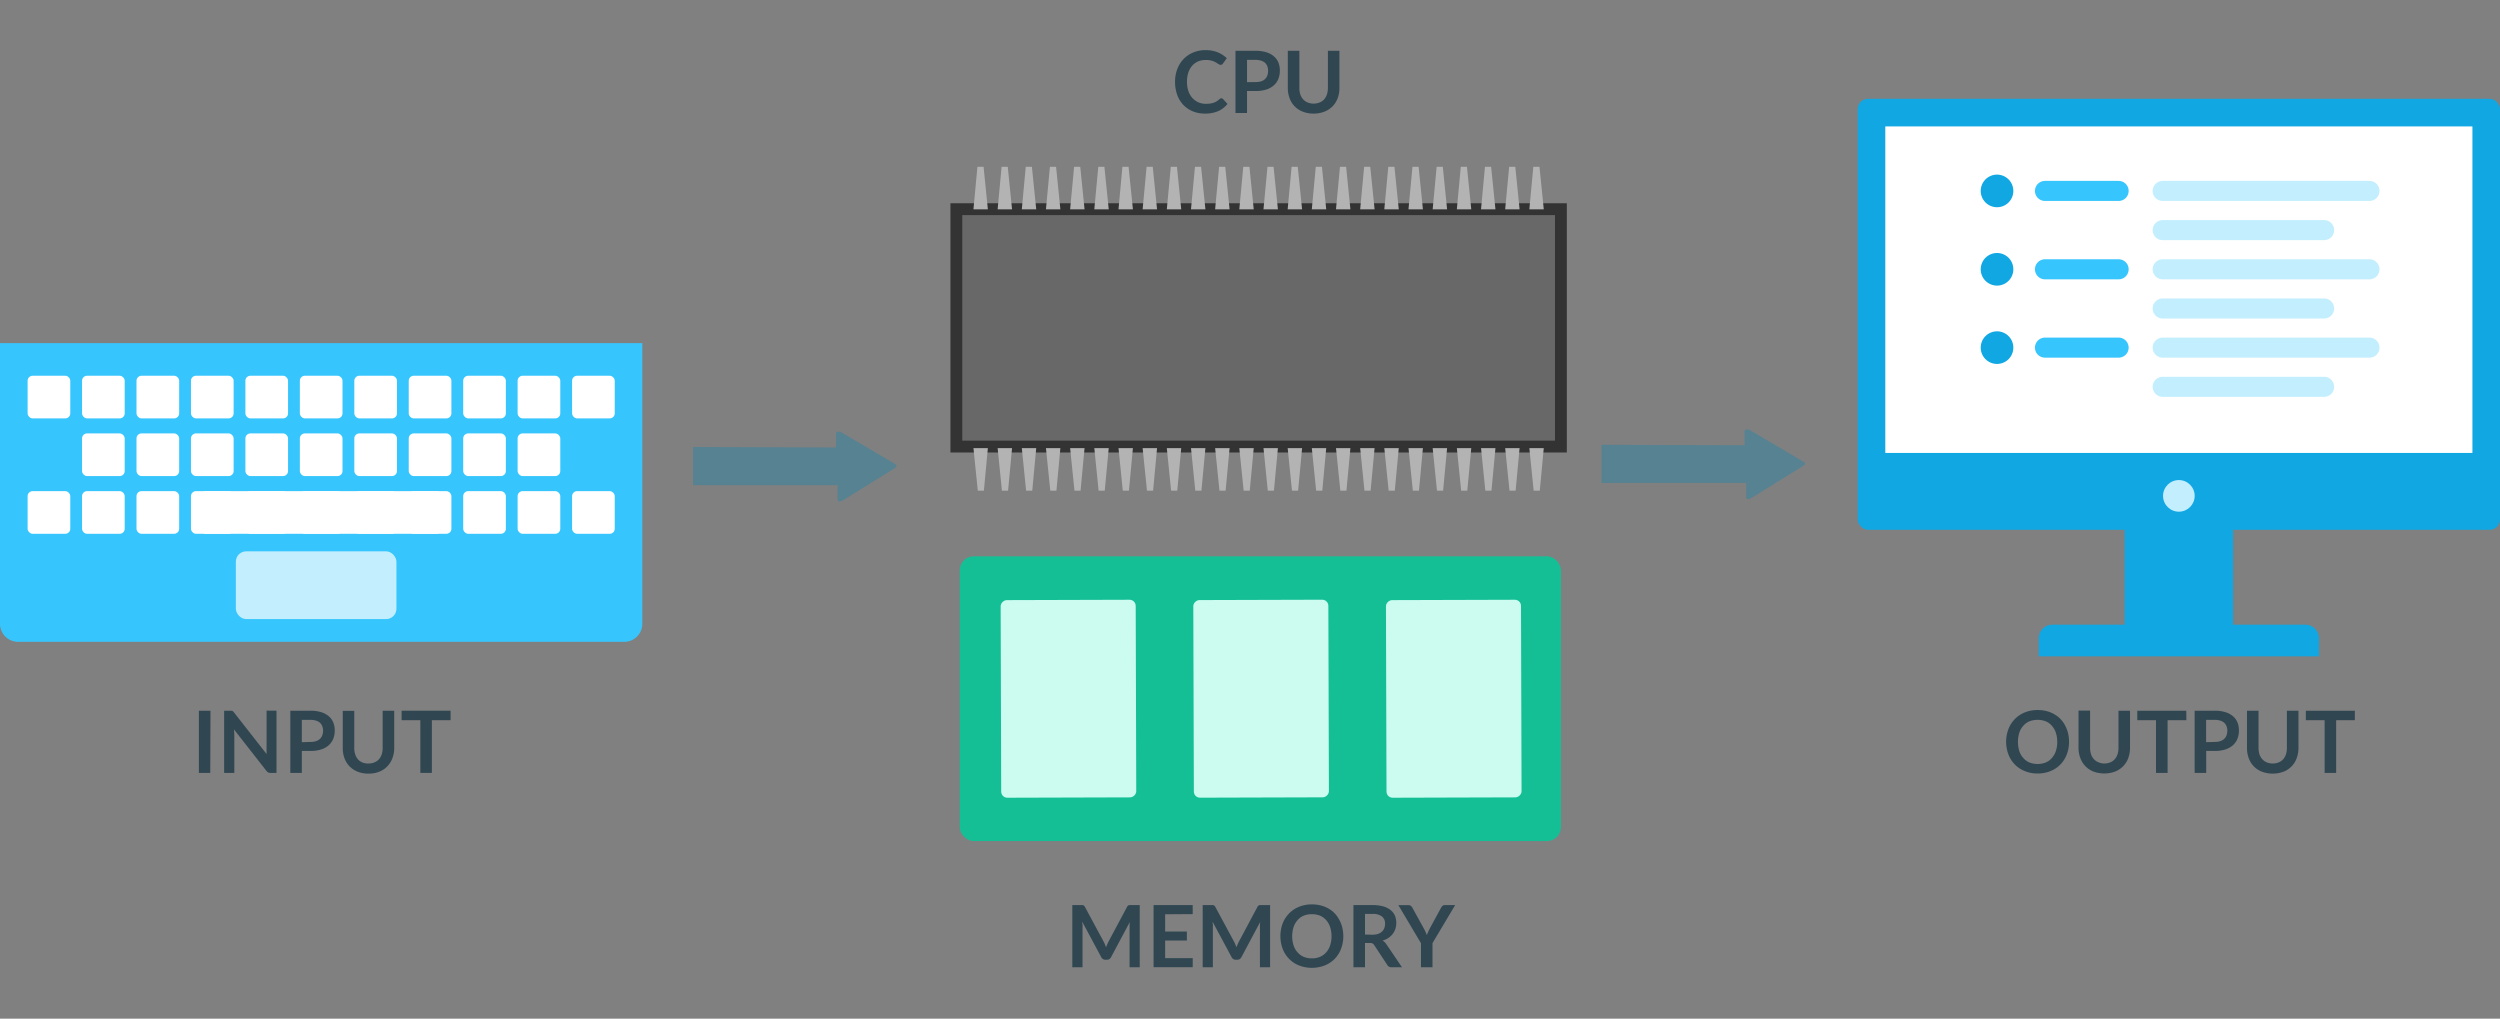 <svg id="Layer_1" data-name="Layer 1" xmlns="http://www.w3.org/2000/svg" width="553.11" height="225.37" viewBox="0 0 553.11 225.37"><rect x="0" y="0" width="553.11" height="225.37" fill="#808080" stroke="none"/><defs><style>.cls-1{fill:#37c5fd;}.cls-2{fill:#fff;}.cls-3{fill:#c3eefe;}.cls-4{fill:#10a7e3;}.cls-5,.cls-6{fill:#00e5ae;}.cls-5{stroke:#37c5fd;}.cls-5,.cls-6,.cls-7{stroke-linecap:round;}.cls-12,.cls-5,.cls-6,.cls-7{stroke-miterlimit:10;}.cls-5,.cls-7{stroke-width:4.44px;}.cls-6{stroke:#10a7e3;stroke-width:7.22px;}.cls-7{fill:#93dbf7;stroke:#c3eefe;}.cls-8{fill:#14bf96;}.cls-9{fill:#ccfbf0;}.cls-10{fill:#568292;}.cls-11{fill:#304752;}.cls-12{fill:#686868;stroke:#333;stroke-width:2.62px;}.cls-13{fill:#b3b3b3;}</style></defs><title>computer flow</title><path class="cls-1" d="M0,75.91H142.11a0,0,0,0,1,0,0V138a4,4,0,0,1-4,4H4a4,4,0,0,1-4-4V75.91a0,0,0,0,1,0,0Z"/><rect class="cls-2" x="6.11" y="83.13" width="9.44" height="9.44" rx="1.11"/><rect class="cls-2" x="18.15" y="83.13" width="9.44" height="9.44" rx="1.11"/><rect class="cls-2" x="30.2" y="83.13" width="9.44" height="9.44" rx="1.11"/><rect class="cls-2" x="42.25" y="83.13" width="9.44" height="9.44" rx="1.11"/><rect class="cls-2" x="54.29" y="83.13" width="9.44" height="9.44" rx="1.11"/><rect class="cls-2" x="66.34" y="83.13" width="9.44" height="9.44" rx="1.11"/><rect class="cls-2" x="78.39" y="83.13" width="9.44" height="9.44" rx="1.11"/><rect class="cls-2" x="90.43" y="83.13" width="9.44" height="9.44" rx="1.11"/><rect class="cls-2" x="102.48" y="83.13" width="9.44" height="9.44" rx="1.11"/><rect class="cls-2" x="114.52" y="83.13" width="9.44" height="9.44" rx="1.11"/><rect class="cls-2" x="126.57" y="83.13" width="9.44" height="9.44" rx="1.11"/><rect class="cls-2" x="18.15" y="95.89" width="9.44" height="9.44" rx="1.11"/><rect class="cls-2" x="30.2" y="95.89" width="9.44" height="9.44" rx="1.11"/><rect class="cls-2" x="42.25" y="95.89" width="9.44" height="9.44" rx="1.11"/><rect class="cls-2" x="54.29" y="95.89" width="9.44" height="9.44" rx="1.11"/><rect class="cls-2" x="66.34" y="95.89" width="9.44" height="9.44" rx="1.11"/><rect class="cls-2" x="78.39" y="95.89" width="9.44" height="9.44" rx="1.11"/><rect class="cls-2" x="90.43" y="95.89" width="9.44" height="9.44" rx="1.11"/><rect class="cls-2" x="102.48" y="95.89" width="9.44" height="9.44" rx="1.11"/><rect class="cls-2" x="114.52" y="95.89" width="9.44" height="9.44" rx="1.11"/><rect class="cls-2" x="6.11" y="108.66" width="9.44" height="9.44" rx="1.11"/><rect class="cls-2" x="18.15" y="108.66" width="9.44" height="9.44" rx="1.11"/><rect class="cls-2" x="30.2" y="108.66" width="9.44" height="9.44" rx="1.11"/><rect class="cls-2" x="42.25" y="108.66" width="9.44" height="9.44" rx="1.11"/><rect class="cls-2" x="54.29" y="108.66" width="9.44" height="9.44" rx="1.11"/><rect class="cls-2" x="66.34" y="108.66" width="9.44" height="9.44" rx="1.11"/><rect class="cls-2" x="78.39" y="108.66" width="9.44" height="9.44" rx="1.11"/><rect class="cls-2" x="90.43" y="108.66" width="9.44" height="9.44" rx="1.11"/><rect class="cls-2" x="102.48" y="108.66" width="9.44" height="9.44" rx="1.11"/><rect class="cls-2" x="114.52" y="108.66" width="9.44" height="9.44" rx="1.11"/><rect class="cls-2" x="126.57" y="108.66" width="9.44" height="9.44" rx="1.11"/><rect class="cls-2" x="44.41" y="108.66" width="53.29" height="9.44" rx="1.11"/><rect class="cls-3" x="52.18" y="121.98" width="35.53" height="14.99" rx="2.29"/><rect class="cls-4" x="411" y="21.86" width="142.11" height="95.35" rx="2.28"/><rect class="cls-2" x="417.11" y="27.97" width="129.9" height="72.24"/><line class="cls-5" x1="452.44" y1="42.24" x2="468.73" y2="42.24"/><line class="cls-6" x1="441.83" y1="42.24" x2="441.83" y2="42.24"/><line class="cls-5" x1="452.44" y1="59.58" x2="468.73" y2="59.58"/><line class="cls-6" x1="441.83" y1="59.58" x2="441.83" y2="59.58"/><line class="cls-5" x1="452.44" y1="76.91" x2="468.73" y2="76.91"/><line class="cls-6" x1="441.83" y1="76.91" x2="441.83" y2="76.91"/><line class="cls-7" x1="478.48" y1="42.24" x2="524.23" y2="42.24"/><line class="cls-7" x1="478.48" y1="50.91" x2="514.2" y2="50.91"/><line class="cls-7" x1="478.48" y1="68.25" x2="514.2" y2="68.25"/><line class="cls-7" x1="478.48" y1="85.58" x2="514.2" y2="85.58"/><line class="cls-7" x1="478.48" y1="59.58" x2="524.23" y2="59.58"/><line class="cls-7" x1="478.48" y1="76.91" x2="524.23" y2="76.91"/><rect class="cls-4" x="470.06" y="114.21" width="24" height="25"/><path class="cls-4" d="M513.06,145.21v-4a3,3,0,0,0-3-3h-56a3,3,0,0,0-3,3v4Z"/><circle class="cls-3" cx="482.06" cy="109.71" r="3.5"/><rect class="cls-8" x="212.34" y="123.08" width="133" height="63" rx="3.06"/><rect class="cls-9" x="214.51" y="139.64" width="43.72" height="29.88" rx="1.35" transform="translate(82.51 391.42) rotate(-90.17)"/><rect class="cls-9" x="257.14" y="139.64" width="43.72" height="29.88" rx="1.35" transform="translate(125.26 434.04) rotate(-90.17)"/><rect class="cls-9" x="299.76" y="139.64" width="43.72" height="29.88" rx="1.35" transform="translate(168.01 476.67) rotate(-90.17)"/><g id="c110_arrows" data-name="c110 arrows"><path class="cls-10" d="M198,102.64c-1.11-.67-11.62-6.85-11.62-6.85s-1.41-.85-1.41.28V99l-31.64-.1v8.43h32v3.19c0,.93,1.34.07,1.34.07l11.27-7S198.8,103.13,198,102.64Z"/></g><g id="c110_arrows-2" data-name="c110 arrows"><path class="cls-10" d="M399,102.14c-1.11-.67-11.62-6.85-11.62-6.85s-1.41-.85-1.41.28v2.94l-31.64-.1v8.43h32V110c0,.93,1.34.07,1.34.07l11.27-7S399.8,102.63,399,102.14Z"/></g><path class="cls-11" d="M46.52,171H44V157.24h2.57Z"/><path class="cls-11" d="M61.17,157.24V171H59.86a1.08,1.08,0,0,1-.51-.1,1.23,1.23,0,0,1-.4-.34l-7.17-9.16c0,.42.06.81.06,1.16V171H49.59V157.24h1.34l.28,0,.21.05a.52.52,0,0,1,.17.13,1.37,1.37,0,0,1,.19.21l7.2,9.2c0-.22,0-.44,0-.66s0-.41,0-.6v-8.35Z"/><path class="cls-11" d="M68.69,157.24a7.71,7.71,0,0,1,2.39.33,4.48,4.48,0,0,1,1.66.9,3.47,3.47,0,0,1,1,1.39,4.56,4.56,0,0,1,.32,1.76,4.89,4.89,0,0,1-.33,1.83,3.78,3.78,0,0,1-1,1.43,4.57,4.57,0,0,1-1.67.93,7.42,7.42,0,0,1-2.34.33H66.78V171H64.23V157.24Zm0,6.91a3.8,3.8,0,0,0,1.23-.18,2.19,2.19,0,0,0,.87-.5,2,2,0,0,0,.51-.8,2.89,2.89,0,0,0,.18-1,2.7,2.7,0,0,0-.18-1,2,2,0,0,0-.51-.76,2.37,2.37,0,0,0-.86-.47,3.83,3.83,0,0,0-1.24-.17H66.78v4.93Z"/><path class="cls-11" d="M81.52,168.92a3.27,3.27,0,0,0,1.32-.25,2.68,2.68,0,0,0,1-.69,3.16,3.16,0,0,0,.61-1.08,4.57,4.57,0,0,0,.21-1.43v-8.23h2.56v8.23a6.23,6.23,0,0,1-.4,2.27,5.05,5.05,0,0,1-2.92,3,6.34,6.34,0,0,1-2.37.42,6.44,6.44,0,0,1-2.39-.42,5.17,5.17,0,0,1-1.79-1.18,5.1,5.1,0,0,1-1.13-1.79,6.44,6.44,0,0,1-.39-2.27v-8.23h2.55v8.22a4.29,4.29,0,0,0,.22,1.43A3,3,0,0,0,79.2,168a2.7,2.7,0,0,0,1,.7A3.29,3.29,0,0,0,81.52,168.92Z"/><path class="cls-11" d="M99.69,159.34H95.55V171H93V159.34H88.85v-2.1H99.69Z"/><path class="cls-11" d="M457.76,164.11a7.53,7.53,0,0,1-.5,2.8,6.34,6.34,0,0,1-3.6,3.69,7.31,7.31,0,0,1-2.85.53,7.22,7.22,0,0,1-2.84-.53,6.46,6.46,0,0,1-2.2-1.46,6.54,6.54,0,0,1-1.42-2.23,7.94,7.94,0,0,1,0-5.6,6.5,6.5,0,0,1,1.42-2.22,6.35,6.35,0,0,1,2.2-1.47,7.41,7.41,0,0,1,2.84-.53,7.74,7.74,0,0,1,2,.24,6.52,6.52,0,0,1,1.69.69,6.06,6.06,0,0,1,1.39,1.07,6.59,6.59,0,0,1,1,1.41,7.14,7.14,0,0,1,.65,1.69A8,8,0,0,1,457.76,164.11Zm-2.61,0a6.14,6.14,0,0,0-.31-2,4.34,4.34,0,0,0-.86-1.52,3.66,3.66,0,0,0-1.36-1,5.13,5.13,0,0,0-3.62,0,3.7,3.7,0,0,0-1.37,1,4.21,4.21,0,0,0-.87,1.52,7,7,0,0,0,0,4.06,4.12,4.12,0,0,0,.87,1.52,3.79,3.79,0,0,0,1.37,1,5,5,0,0,0,3.62,0,3.75,3.75,0,0,0,1.36-1,4.25,4.25,0,0,0,.86-1.52A6.1,6.1,0,0,0,455.15,164.11Z"/><path class="cls-11" d="M465.54,168.92a3.29,3.29,0,0,0,1.33-.25,2.64,2.64,0,0,0,1-.69,3,3,0,0,0,.61-1.08,4.29,4.29,0,0,0,.22-1.43v-8.23h2.55v8.23a6.44,6.44,0,0,1-.39,2.27,5.1,5.1,0,0,1-1.13,1.79,5.17,5.17,0,0,1-1.79,1.18,7,7,0,0,1-4.76,0,5.05,5.05,0,0,1-2.92-3,6.23,6.23,0,0,1-.4-2.27v-8.23h2.56v8.22a4.57,4.57,0,0,0,.21,1.43,3,3,0,0,0,.62,1.08,2.7,2.7,0,0,0,1,.7A3.27,3.27,0,0,0,465.54,168.92Z"/><path class="cls-11" d="M483.72,159.34h-4.15V171H477V159.34h-4.14v-2.1h10.84Z"/><path class="cls-11" d="M490,157.24a7.69,7.69,0,0,1,2.38.33,4.4,4.4,0,0,1,1.66.9,3.6,3.6,0,0,1,1,1.39,4.75,4.75,0,0,1,.31,1.76,4.89,4.89,0,0,1-.33,1.83,3.68,3.68,0,0,1-1,1.43,4.6,4.6,0,0,1-1.66.93,7.51,7.51,0,0,1-2.34.33h-1.91V171h-2.56V157.24Zm0,6.91a3.78,3.78,0,0,0,1.22-.18,2.19,2.19,0,0,0,.87-.5,2.1,2.1,0,0,0,.52-.8,3.12,3.12,0,0,0,.17-1,2.91,2.91,0,0,0-.17-1,2.1,2.1,0,0,0-.52-.76,2.29,2.29,0,0,0-.86-.47,3.81,3.81,0,0,0-1.23-.17h-1.91v4.93Z"/><path class="cls-11" d="M502.81,168.92a3.32,3.32,0,0,0,1.33-.25,2.73,2.73,0,0,0,1-.69,3.16,3.16,0,0,0,.61-1.08,4.57,4.57,0,0,0,.21-1.43v-8.23h2.56v8.23a6.44,6.44,0,0,1-.39,2.27,5,5,0,0,1-2.93,3,6.93,6.93,0,0,1-4.75,0,5,5,0,0,1-2.93-3,6.44,6.44,0,0,1-.39-2.27v-8.23h2.56v8.22a4.57,4.57,0,0,0,.21,1.43,3,3,0,0,0,.62,1.08,2.75,2.75,0,0,0,1,.7A3.32,3.32,0,0,0,502.81,168.92Z"/><path class="cls-11" d="M521,159.34h-4.14V171h-2.55V159.34h-4.15v-2.1H521Z"/><path class="cls-11" d="M270.21,21.74a.52.52,0,0,1,.37.16l1,1.09a5.42,5.42,0,0,1-2.05,1.59,7.06,7.06,0,0,1-2.93.55,6.88,6.88,0,0,1-2.75-.52,6.08,6.08,0,0,1-2.09-1.45,6.4,6.4,0,0,1-1.33-2.23,8.51,8.51,0,0,1-.46-2.82,7.79,7.79,0,0,1,.5-2.83,6.48,6.48,0,0,1,1.39-2.22A6.24,6.24,0,0,1,264,11.61a7,7,0,0,1,2.76-.52,6.89,6.89,0,0,1,2.66.49,6.31,6.31,0,0,1,2,1.3l-.85,1.18a.64.64,0,0,1-.2.2.53.53,0,0,1-.32.09.67.67,0,0,1-.3-.08l-.33-.2-.42-.26a3.13,3.13,0,0,0-.55-.26,4,4,0,0,0-.73-.2,4.49,4.49,0,0,0-.95-.08,4.39,4.39,0,0,0-1.69.32,3.65,3.65,0,0,0-1.31.95,4.43,4.43,0,0,0-.86,1.52,6.5,6.5,0,0,0-.3,2.05,6.23,6.23,0,0,0,.32,2.06,4.62,4.62,0,0,0,.89,1.52,4,4,0,0,0,1.32.95,4.07,4.07,0,0,0,1.64.33,6.65,6.65,0,0,0,.94-.06,4.46,4.46,0,0,0,.78-.18,3.51,3.51,0,0,0,.68-.32,4.39,4.39,0,0,0,.63-.48.9.9,0,0,1,.2-.14A.54.54,0,0,1,270.21,21.74Z"/><path class="cls-11" d="M277.81,11.24a7.69,7.69,0,0,1,2.38.33,4.4,4.4,0,0,1,1.66.9,3.6,3.6,0,0,1,1,1.39,4.75,4.75,0,0,1,.31,1.76,4.89,4.89,0,0,1-.33,1.83,3.68,3.68,0,0,1-1,1.43,4.52,4.52,0,0,1-1.66.93,7.51,7.51,0,0,1-2.34.33H275.9V25h-2.56V11.24Zm0,6.91A3.78,3.78,0,0,0,279,18a2.19,2.19,0,0,0,.87-.5,2.1,2.1,0,0,0,.52-.8,3.12,3.12,0,0,0,.17-1.05,2.91,2.91,0,0,0-.17-1,2.21,2.21,0,0,0-.51-.76,2.41,2.41,0,0,0-.87-.47,3.81,3.81,0,0,0-1.23-.17H275.9v4.93Z"/><path class="cls-11" d="M290.63,22.92a3.32,3.32,0,0,0,1.33-.25,2.64,2.64,0,0,0,1-.69,3.16,3.16,0,0,0,.61-1.08,4.56,4.56,0,0,0,.22-1.43V11.24h2.55v8.23a6.44,6.44,0,0,1-.39,2.27,5.25,5.25,0,0,1-1.13,1.79A5.17,5.17,0,0,1,293,24.71a6.43,6.43,0,0,1-2.38.42,6.35,6.35,0,0,1-2.38-.42,5,5,0,0,1-2.93-3,6.44,6.44,0,0,1-.39-2.27V11.24h2.56v8.22a4.57,4.57,0,0,0,.21,1.43,3,3,0,0,0,.62,1.08,2.7,2.7,0,0,0,1,.7A3.24,3.24,0,0,0,290.63,22.92Z"/><rect class="cls-12" x="211.59" y="46.28" width="133.75" height="52.52"/><polygon class="cls-13" points="217.61 36.9 216.25 36.9 215.37 46.31 218.56 46.31 217.61 36.9"/><polygon class="cls-13" points="222.96 36.9 221.6 36.9 220.72 46.31 223.91 46.31 222.96 36.9"/><polygon class="cls-13" points="228.3 36.9 226.94 36.9 226.07 46.31 229.26 46.31 228.3 36.9"/><polygon class="cls-13" points="233.65 36.9 232.29 36.9 231.41 46.31 234.6 46.31 233.65 36.9"/><polygon class="cls-13" points="239 36.9 237.64 36.9 236.76 46.31 239.95 46.31 239 36.9"/><polygon class="cls-13" points="244.34 36.9 242.99 36.9 242.11 46.31 245.3 46.31 244.34 36.9"/><polygon class="cls-13" points="249.69 36.9 248.33 36.9 247.46 46.31 250.65 46.31 249.69 36.9"/><polygon class="cls-13" points="255.04 36.9 253.68 36.9 252.8 46.31 255.99 46.31 255.04 36.9"/><polygon class="cls-13" points="260.39 36.9 259.03 36.9 258.15 46.31 261.34 46.31 260.39 36.9"/><polygon class="cls-13" points="265.73 36.9 264.38 36.9 263.5 46.31 266.69 46.31 265.73 36.9"/><polygon class="cls-13" points="271.08 36.9 269.72 36.9 268.84 46.31 272.04 46.31 271.08 36.9"/><polygon class="cls-13" points="276.43 36.9 275.07 36.9 274.19 46.31 277.38 46.31 276.43 36.9"/><polygon class="cls-13" points="281.77 36.9 280.42 36.9 279.54 46.31 282.73 46.31 281.77 36.9"/><polygon class="cls-13" points="287.12 36.9 285.76 36.9 284.89 46.31 288.08 46.31 287.12 36.9"/><polygon class="cls-13" points="292.47 36.9 291.11 36.9 290.23 46.31 293.42 46.31 292.47 36.9"/><polygon class="cls-13" points="297.82 36.9 296.46 36.9 295.58 46.31 298.77 46.31 297.82 36.9"/><polygon class="cls-13" points="303.16 36.9 301.81 36.9 300.93 46.31 304.12 46.31 303.16 36.9"/><polygon class="cls-13" points="308.51 36.9 307.15 36.9 306.27 46.31 309.47 46.31 308.51 36.9"/><polygon class="cls-13" points="313.86 36.9 312.5 36.9 311.62 46.31 314.81 46.31 313.86 36.9"/><polygon class="cls-13" points="319.21 36.9 317.85 36.9 316.97 46.31 320.16 46.31 319.21 36.9"/><polygon class="cls-13" points="324.55 36.9 323.19 36.9 322.32 46.31 325.51 46.31 324.55 36.9"/><polygon class="cls-13" points="329.9 36.9 328.54 36.9 327.67 46.31 330.86 46.31 329.9 36.9"/><polygon class="cls-13" points="335.25 36.9 333.89 36.9 333.01 46.31 336.2 46.31 335.25 36.9"/><polygon class="cls-13" points="340.6 36.9 339.24 36.9 338.36 46.31 341.55 46.31 340.6 36.9"/><polygon class="cls-13" points="339.31 108.55 340.67 108.55 341.55 99.14 338.36 99.14 339.31 108.55"/><polygon class="cls-13" points="333.97 108.55 335.32 108.55 336.2 99.14 333.01 99.14 333.97 108.55"/><polygon class="cls-13" points="328.62 108.55 329.98 108.55 330.86 99.14 327.67 99.14 328.62 108.55"/><polygon class="cls-13" points="323.27 108.55 324.63 108.55 325.51 99.14 322.32 99.14 323.27 108.55"/><polygon class="cls-13" points="317.92 108.55 319.28 108.55 320.16 99.14 316.97 99.14 317.92 108.55"/><polygon class="cls-13" points="312.58 108.55 313.94 108.55 314.81 99.14 311.62 99.14 312.58 108.55"/><polygon class="cls-13" points="307.23 108.55 308.59 108.55 309.47 99.14 306.27 99.14 307.23 108.55"/><polygon class="cls-13" points="301.88 108.55 303.24 108.55 304.12 99.14 300.93 99.14 301.88 108.55"/><polygon class="cls-13" points="296.54 108.55 297.89 108.55 298.77 99.14 295.58 99.14 296.54 108.55"/><polygon class="cls-13" points="291.19 108.55 292.55 108.55 293.42 99.14 290.23 99.14 291.19 108.55"/><polygon class="cls-13" points="285.84 108.55 287.2 108.55 288.08 99.14 284.89 99.14 285.84 108.55"/><polygon class="cls-13" points="280.49 108.55 281.85 108.55 282.73 99.14 279.54 99.14 280.49 108.55"/><polygon class="cls-13" points="275.15 108.55 276.5 108.55 277.38 99.14 274.19 99.14 275.15 108.55"/><polygon class="cls-13" points="269.8 108.55 271.16 108.55 272.04 99.14 268.84 99.14 269.8 108.55"/><polygon class="cls-13" points="264.45 108.55 265.81 108.55 266.69 99.14 263.5 99.14 264.45 108.55"/><polygon class="cls-13" points="259.1 108.55 260.46 108.55 261.34 99.14 258.15 99.14 259.1 108.55"/><polygon class="cls-13" points="253.76 108.55 255.12 108.55 255.99 99.14 252.8 99.14 253.76 108.55"/><polygon class="cls-13" points="248.41 108.55 249.77 108.55 250.65 99.14 247.46 99.14 248.41 108.55"/><polygon class="cls-13" points="243.06 108.55 244.42 108.55 245.3 99.14 242.11 99.14 243.06 108.55"/><polygon class="cls-13" points="237.72 108.55 239.07 108.55 239.95 99.14 236.76 99.14 237.72 108.55"/><polygon class="cls-13" points="232.37 108.55 233.73 108.55 234.6 99.14 231.41 99.14 232.37 108.55"/><polygon class="cls-13" points="227.02 108.55 228.38 108.55 229.26 99.14 226.07 99.14 227.02 108.55"/><polygon class="cls-13" points="221.67 108.55 223.03 108.55 223.91 99.14 220.72 99.14 221.67 108.55"/><polygon class="cls-13" points="216.33 108.55 217.68 108.55 218.56 99.14 215.37 99.14 216.33 108.55"/><path class="cls-11" d="M252.16,200.24V214h-2.25v-8.87c0-.36,0-.74.06-1.15l-4.16,7.8a1,1,0,0,1-.9.56h-.36a1,1,0,0,1-.9-.56l-4.2-7.83c0,.21,0,.41.05.62s0,.39,0,.56V214h-2.26V200.24h2.23a.79.79,0,0,1,.22.05.57.57,0,0,1,.18.12,1.52,1.52,0,0,1,.16.23l4.11,7.63a6.09,6.09,0,0,1,.3.63q.14.32.27.66c.09-.23.18-.46.28-.68a6.09,6.09,0,0,1,.3-.63l4.06-7.61a1,1,0,0,1,.16-.23l.18-.12a.78.78,0,0,1,.23-.05h2.22Z"/><path class="cls-11" d="M257.78,202.28v3.81h4.81v2h-4.81v3.89h6.1v2h-8.66V200.24h8.66v2Z"/><path class="cls-11" d="M281,200.24V214h-2.25v-8.87c0-.36,0-.74.06-1.15l-4.16,7.8a1,1,0,0,1-.9.56h-.36a1,1,0,0,1-.9-.56l-4.2-7.83c0,.21,0,.41.05.62s0,.39,0,.56V214h-2.25V200.24h2.23a.79.79,0,0,1,.22.05.57.57,0,0,1,.18.12,1.52,1.52,0,0,1,.16.23l4.11,7.63a6.09,6.09,0,0,1,.3.63q.14.32.27.66c.09-.23.18-.46.28-.68a6.09,6.09,0,0,1,.3-.63l4.06-7.61a1,1,0,0,1,.16-.23l.18-.12a.78.78,0,0,1,.23-.05H281Z"/><path class="cls-11" d="M297.2,207.11a7.74,7.74,0,0,1-.5,2.8,6.31,6.31,0,0,1-3.61,3.69,7.9,7.9,0,0,1-5.69,0,6.37,6.37,0,0,1-3.62-3.69,8.09,8.09,0,0,1,0-5.6,6.65,6.65,0,0,1,1.42-2.22,6.54,6.54,0,0,1,2.2-1.47,7.48,7.48,0,0,1,2.84-.53,7.76,7.76,0,0,1,2,.24,6.52,6.52,0,0,1,1.69.69,5.8,5.8,0,0,1,1.38,1.07,6.27,6.27,0,0,1,1,1.41,6.75,6.75,0,0,1,.66,1.69A8.56,8.56,0,0,1,297.2,207.11Zm-2.61,0a6.41,6.41,0,0,0-.31-2,4.34,4.34,0,0,0-.86-1.52,3.7,3.7,0,0,0-1.37-1,4.67,4.67,0,0,0-1.81-.33,4.75,4.75,0,0,0-1.81.33,3.66,3.66,0,0,0-1.36,1,4.21,4.21,0,0,0-.87,1.52,6.8,6.8,0,0,0,0,4.06,4.12,4.12,0,0,0,.87,1.52,3.75,3.75,0,0,0,1.36,1,4.56,4.56,0,0,0,1.81.34,4.5,4.5,0,0,0,1.81-.34,3.79,3.79,0,0,0,1.37-1,4.25,4.25,0,0,0,.86-1.52A6.36,6.36,0,0,0,294.59,207.11Z"/><path class="cls-11" d="M310.18,214h-2.31a1,1,0,0,1-.95-.51l-2.89-4.4a1,1,0,0,0-.36-.35,1.22,1.22,0,0,0-.57-.11H302V214h-2.56V200.24h4.19a8.86,8.86,0,0,1,2.4.29,4.67,4.67,0,0,1,1.64.82,3.18,3.18,0,0,1,.95,1.24,4.18,4.18,0,0,1,.3,1.6,4.39,4.39,0,0,1-.2,1.32,4.13,4.13,0,0,1-.59,1.12,4.21,4.21,0,0,1-.95.88,5.1,5.1,0,0,1-1.29.6,2.19,2.19,0,0,1,.46.34,2.52,2.52,0,0,1,.38.46Zm-6.58-7.2a4,4,0,0,0,1.26-.18,2.42,2.42,0,0,0,.88-.5,1.91,1.91,0,0,0,.52-.76,2.49,2.49,0,0,0,.17-1,1.94,1.94,0,0,0-.69-1.6,3.31,3.31,0,0,0-2.1-.56H302v4.56Z"/><path class="cls-11" d="M316.93,208.66V214h-2.55v-5.32l-5-8.42h2.25a.86.86,0,0,1,.53.16,1.3,1.3,0,0,1,.32.41L315,205.4c.15.27.28.53.39.77s.21.48.3.72a7.12,7.12,0,0,1,.28-.72c.11-.24.23-.5.37-.77l2.5-4.59a1.24,1.24,0,0,1,.31-.39.8.8,0,0,1,.54-.18h2.26Z"/></svg>